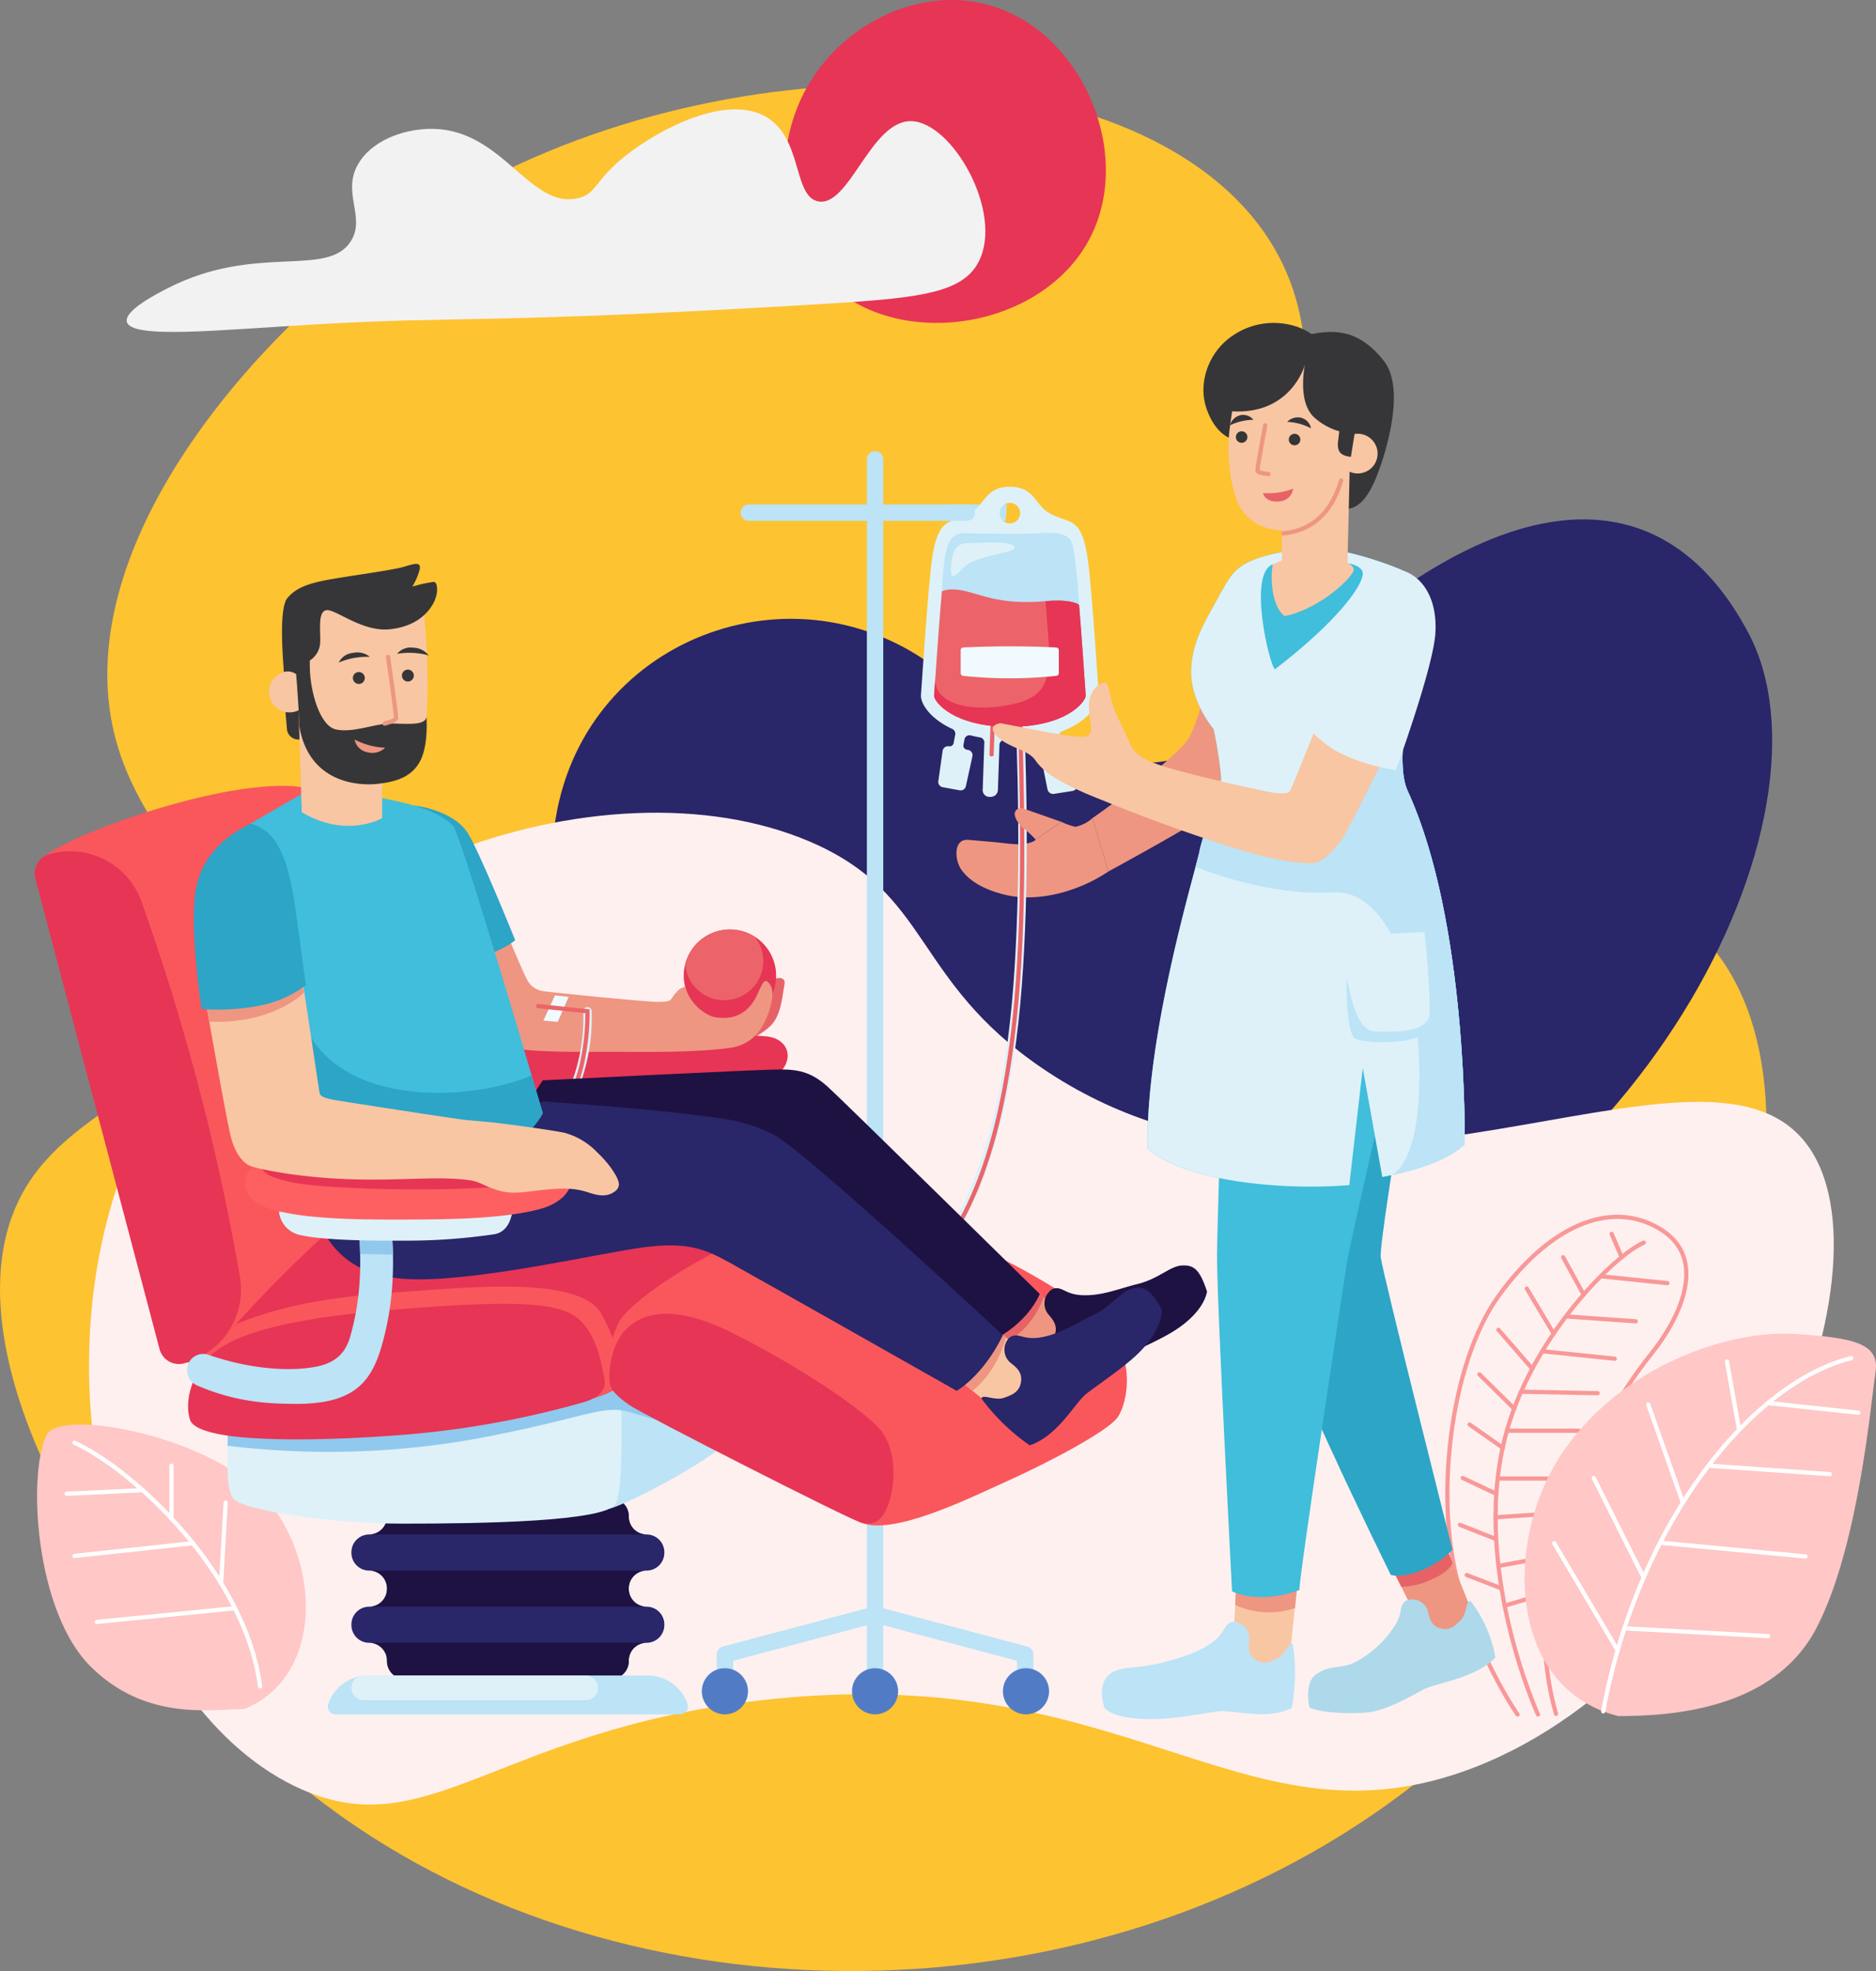 <svg xmlns="http://www.w3.org/2000/svg" xmlns:xlink="http://www.w3.org/1999/xlink" width="444" height="466.565" viewBox="0 0 444 466.565"><rect x="0" y="0" width="444" height="466.565" fill="#808080" stroke="none"/><defs><clipPath id="a"><path d="M469.408,368.681c.718,8.138,1.8,25.251-.957,31.833a10.775,10.775,0,0,1-8.976,6.822v9.693s-8.5,4.907-19.028-1.436l-.786-26s-2.026-18.1.786-20.91S454.09,356.354,469.408,368.681Z" fill="#f8c6a3"/></clipPath><clipPath id="b"><path d="M662.1,313.4c-2,7.055-3.77,18.824-.461,28.048,2.753,7.676,10.732,7.45,10.732,7.45l.067,9.14s4.048,7.532,15.477-.221l.719-30.649s4-10.206,1.366-12.991S677.186,301.936,662.1,313.4Z" fill="#f8c6a3"/></clipPath></defs><g transform="translate(-369.029 -223.353)"><path d="M473.307,272.14c-40.163,24.729-86.983,77.375-77.686,122.87,5.429,26.569,27.238,37.194,22.988,61.039-4.693,26.332-33.94,28.253-45.184,51.526-18.9,39.127,26.012,111.837,80.064,148.237,73.181,49.283,183.095,45.466,254.46-13.476,64.427-53.212,98.8-152.478,67.38-193.422-22.007-28.679-62.168-10.334-88.783-43.6-31.97-39.956,8.851-87.826-18.233-126.833C637.193,233.661,538.332,232.1,473.307,272.14Z" fill="#fdc331"/><path d="M593.246,383.638c-33.822-28.726-85.5-10.212-92.688,33.354q-.155.939-.3,1.9c-9.383,63.8,73.487,148.879,165.492,122.106S805.642,416.137,782.811,373.139s-66.138-31.911-112.452,15.988C644.193,416.189,614.3,401.521,593.246,383.638Z" fill="#292669"/><path d="M401.055,493.106c28.836-64.453,111.336-91.1,159.523-70.585,28.978,12.339,24.3,32.689,55.057,53.645,69.534,47.38,155.651-14.262,180.7,17.646,23.186,29.538-16.191,126.212-81.173,148.935-52.739,18.443-79.65-26.754-165.876-16.94-62.488,7.112-78.639,34.3-108.7,21.175C398.637,628.676,374.862,551.653,401.055,493.106Z" fill="#fff0f0"/><path d="M560.618,242.97c8.539-14.165,25.966-22.715,41.9-18.568,22.237,5.788,34.749,34.54,24.757,54.751-10.879,22.007-45.342,27.622-62.368,10.95C553.087,278.533,551.527,258.049,560.618,242.97Z" fill="#e73555"/><path d="M728.208,629.2s-8.063-11.315-13.56-29.172c-6.376-20.707-2.55-53.909,9.137-70.03s26.139-22.912,38.039-15.8,4.51,21.588-2.032,29.679-33.635,46.056-22.495,85.167" fill="none" stroke="#f99898" stroke-linecap="round" stroke-linejoin="round" stroke-width="1"/><path d="M758.077,517.486c-7.053,3.1-25.579,21.555-32.167,43.691-9.46,31.791,7.119,68.019,7.119,68.019" fill="none" stroke="#f99898" stroke-linecap="round" stroke-linejoin="round" stroke-width="1"/><line x1="15.643" y1="1.616" transform="translate(748.018 525.469)" fill="none" stroke="#f99898" stroke-linecap="round" stroke-linejoin="round" stroke-width="1"/><line x1="16.3" y1="1.146" transform="translate(739.862 534.974)" fill="none" stroke="#f99898" stroke-linecap="round" stroke-linejoin="round" stroke-width="1"/><line x1="16.827" y1="1.734" transform="translate(734.367 543.24)" fill="none" stroke="#f99898" stroke-linecap="round" stroke-linejoin="round" stroke-width="1"/><line x2="18.136" y2="0.35" transform="translate(729.022 552.786)" fill="none" stroke="#f99898" stroke-linecap="round" stroke-linejoin="round" stroke-width="1"/><line x2="17.017" transform="translate(725.669 562.016)" fill="none" stroke="#f99898" stroke-linecap="round" stroke-linejoin="round" stroke-width="1"/><line x2="15.31" transform="translate(723.673 573.341)" fill="none" stroke="#f99898" stroke-linecap="round" stroke-linejoin="round" stroke-width="1"/><line y1="0.792" x2="12.093" transform="translate(722.945 581.719)" fill="none" stroke="#f99898" stroke-linecap="round" stroke-linejoin="round" stroke-width="1"/><line y1="1.724" x2="9.356" transform="translate(723.673 592.311)" fill="none" stroke="#f99898" stroke-linecap="round" stroke-linejoin="round" stroke-width="1"/><line y1="2.354" x2="7.884" transform="translate(725.145 601.083)" fill="none" stroke="#f99898" stroke-linecap="round" stroke-linejoin="round" stroke-width="1"/><line x1="8.244" y1="3.167" transform="translate(716.165 596.18)" fill="none" stroke="#f99898" stroke-linecap="round" stroke-linejoin="round" stroke-width="1"/><line x1="8.578" y1="3.376" transform="translate(714.558 584.301)" fill="none" stroke="#f99898" stroke-linecap="round" stroke-linejoin="round" stroke-width="1"/><line x1="7.921" y1="3.731" transform="translate(715.214 573.209)" fill="none" stroke="#f99898" stroke-linecap="round" stroke-linejoin="round" stroke-width="1"/><line x1="7.892" y1="5.534" transform="translate(716.845 560.553)" fill="none" stroke="#f99898" stroke-linecap="round" stroke-linejoin="round" stroke-width="1"/><line x1="4.858" y1="8.843" transform="translate(738.983 520.952)" fill="none" stroke="#f99898" stroke-linecap="round" stroke-linejoin="round" stroke-width="1"/><line x1="6.35" y1="10.638" transform="translate(730.383 528.378)" fill="none" stroke="#f99898" stroke-linecap="round" stroke-linejoin="round" stroke-width="1"/><line x1="8.007" y1="9.215" transform="translate(723.673 538.127)" fill="none" stroke="#f99898" stroke-linecap="round" stroke-linejoin="round" stroke-width="1"/><line x1="8.215" y1="8.101" transform="translate(719.174 548.681)" fill="none" stroke="#f99898" stroke-linecap="round" stroke-linejoin="round" stroke-width="1"/><line x1="2.369" y1="5.53" transform="translate(750.465 515.422)" fill="none" stroke="#f99898" stroke-linecap="round" stroke-linejoin="round" stroke-width="1"/><path d="M752.042,629.568c12.637,0,36.748-1.557,46.825-20.716s12.955-53.7,14.035-60.54-4.679-8.348-19.433-9.215-40.05,7.022-54.393,27.729S725.731,623.02,752.042,629.568Z" fill="#ffc7c6"/><path d="M807.144,544.845c-23.021,5.676-50.176,37.915-58.682,83.6" fill="none" stroke="#fff" stroke-linecap="round" stroke-miterlimit="10" stroke-width="1"/><line x1="21.384" y1="2.28" transform="translate(787.458 555.472)" fill="none" stroke="#fff" stroke-linecap="round" stroke-miterlimit="10" stroke-width="1"/><line x2="2.882" y2="16.162" transform="translate(777.756 545.651)" fill="none" stroke="#fff" stroke-linecap="round" stroke-miterlimit="10" stroke-width="1"/><line x2="8.203" y2="23.229" transform="translate(759.124 555.799)" fill="none" stroke="#fff" stroke-linecap="round" stroke-miterlimit="10" stroke-width="1"/><line x1="28.678" y1="2.007" transform="translate(773.413 570.29)" fill="none" stroke="#fff" stroke-linecap="round" stroke-miterlimit="10" stroke-width="1"/><line x2="11.522" y2="23.015" transform="translate(746.232 573.209)" fill="none" stroke="#fff" stroke-linecap="round" stroke-miterlimit="10" stroke-width="1"/><line x1="33.872" y1="3.208" transform="translate(762.451 588.571)" fill="none" stroke="#fff" stroke-linecap="round" stroke-miterlimit="10" stroke-width="1"/><line x1="33.991" y1="1.847" transform="translate(753.467 608.794)" fill="none" stroke="#fff" stroke-linecap="round" stroke-miterlimit="10" stroke-width="1"/><line x2="15.01" y2="25.357" transform="translate(736.872 588.647)" fill="none" stroke="#fff" stroke-linecap="round" stroke-miterlimit="10" stroke-width="1"/><path d="M666.723,356.964c-8.493,2.776-11.7,36.058-17.234,42.342s-21.923,17.721-21.923,17.721l3.8,12.609s25.139-13.655,28.424-16.741,11.618-24.415,11.618-24.415Z" fill="#ee9681"/><path d="M614.072,422.114c-.017.084-.093.248-.442.4-2.5,1.1-5.148.612-7.873.319-2.75-.3-5-.444-7.519-.674-3.637-.332-3.314,4.794-1.654,7.1,2.355,3.275,6.5,4.96,10.3,5.894,7.79,1.914,17.548-.813,24.486-5.522,0,0-3.8-12.592-3.8-12.609a8.737,8.737,0,0,1-4.032,2.042,15.825,15.825,0,0,1-3.293-1.166" fill="#ee9681"/><path d="M426.8,627.91c-7.836,0-23.187,2.955-36.324-10.067s-15.007-45.531-10.4-54.857c3.219-6.516,40.323.467,52.73,16.042S445.066,620.528,426.8,627.91Z" fill="#ffc7c6"/><path d="M386.649,564.863c14.05,6.4,40.424,31.018,43.932,57.657" fill="none" stroke="#fff" stroke-linecap="round" stroke-miterlimit="10" stroke-width="1"/><line y1="0.843" x2="17.973" transform="translate(384.825 576.097)" fill="none" stroke="#fff" stroke-linecap="round" stroke-miterlimit="10" stroke-width="1"/><line y2="12.5" transform="translate(409.615 570.29)" fill="none" stroke="#fff" stroke-linecap="round" stroke-miterlimit="10" stroke-width="1"/><line y1="3.014" x2="28.021" transform="translate(386.649 588.647)" fill="none" stroke="#fff" stroke-linecap="round" stroke-miterlimit="10" stroke-width="1"/><line x1="1.071" y2="18.772" transform="translate(421.37 579.028)" fill="none" stroke="#fff" stroke-linecap="round" stroke-miterlimit="10" stroke-width="1"/><line y1="3.246" x2="32.707" transform="translate(391.941 604.038)" fill="none" stroke="#fff" stroke-linecap="round" stroke-miterlimit="10" stroke-width="1"/><path d="M576.134,622.2h0a1.94,1.94,0,0,0,1.939-1.94V332.082a1.94,1.94,0,0,0-1.939-1.94h0a1.94,1.94,0,0,0-1.94,1.94V620.256A1.94,1.94,0,0,0,576.134,622.2Z" fill="#bce3f6"/><path d="M607.1,346.642H546.262a1.939,1.939,0,0,1-1.939-1.939h0a1.939,1.939,0,0,1,1.939-1.94H607.3" fill="#bce3f6"/><path d="M540.595,620.765a1.942,1.942,0,0,0,1.942-1.942v-2.338l34.1-9.067a1.942,1.942,0,0,0-1-3.753L540.1,613.116a1.942,1.942,0,0,0-1.443,1.876v3.831A1.942,1.942,0,0,0,540.595,620.765Z" fill="#bce3f6"/><path d="M611.672,620.765a1.942,1.942,0,0,0,1.942-1.942v-3.831a1.942,1.942,0,0,0-1.442-1.876l-35.539-9.451a1.942,1.942,0,0,0-1,3.753l34.1,9.067v2.338A1.943,1.943,0,0,0,611.672,620.765Z" fill="#bce3f6"/><circle cx="5.458" cy="5.458" r="5.458" transform="translate(570.676 618.237)" fill="#517cc5"/><path d="M535.137,623.694a5.458,5.458,0,1,0,5.458-5.457A5.458,5.458,0,0,0,535.137,623.694Z" fill="#517cc5"/><path d="M617.31,623.694a5.457,5.457,0,1,1-5.458-5.457A5.457,5.457,0,0,1,617.31,623.694Z" fill="#517cc5"/><path d="M595.106,397.222l-.378,2.021a.947.947,0,0,1-1.062.765,1.312,1.312,0,0,0-1.545,1.066l-1.015,7.187a1.274,1.274,0,0,0,1.031,1.431l4.018.737a1.274,1.274,0,0,0,1.474-.98l1.545-7.062a1.273,1.273,0,0,0-1.007-1.523l-.36-.069a.947.947,0,0,1-.754-1.1l.243-1.305a1.2,1.2,0,0,1,1.517-.948q1.029.261,2.158.465a1.224,1.224,0,0,1,1.021,1.235l-.38,10.979a1.619,1.619,0,0,0,1.736,1.861,1.717,1.717,0,0,0,1.862-1.737l.366-10.574a1.21,1.21,0,0,1,1.237-1.175c.4.013.812.021,1.231.021a39.925,39.925,0,0,0,6.241-.467c.385-.06.9-.16,1.378-.258a1.213,1.213,0,0,1,1.548.83c.1.621.176,1.124.176,1.124a1.019,1.019,0,0,1-.805,1.156,1.41,1.41,0,0,0-1.184,1.634l1.544,7.654a1.371,1.371,0,0,0,1.559,1.083l4.339-.691a1.37,1.37,0,0,0,1.144-1.523l-.961-7.716a1.37,1.37,0,0,0-1.567-1.185l-.389.06a1.021,1.021,0,0,1-1.162-.851l-.251-1.605a1.228,1.228,0,0,1,.783-1.323c6.281-2.462,8.8-6.49,8.655-8.557-.221-3.1-1.551-23.263-2.437-30.8s-2.437-9.527-4.874-10.459-4.874-1.5-6.647-3.772-3.1-4.283-7.09-4.283-5.317,2.017-7.089,4.283-4.21,2.84-6.647,3.772-3.988,2.926-4.874,10.459-2.216,27.694-2.437,30.8c-.138,1.922,2.044,5.536,7.4,8.014A1.228,1.228,0,0,1,595.106,397.222Zm10.514-52.407a2.424,2.424,0,1,1,2.424,2.424A2.425,2.425,0,0,1,605.62,344.815Z" fill="#def1f8"/><path d="M591.938,363.355c.552-9.081.981-13.948,5.419-13.805s14.6.28,17.75,0,6.948-.041,7.664,2.393,1.51,10.957,1.647,14.59-10.105,4.817-18.8,4.941S591.938,363.355,591.938,363.355Z" fill="#bce3f6"/><path d="M624.418,366.53c.58,7.1,1.157,15.51,1.433,19.52l.141,1.984c-.135,1.625-4.764,7.372-17.948,7.372s-17.812-5.747-17.948-7.306l.142-2.05c.318-4.63,1.039-15.121,1.7-22.695,0,0,1.631-1.073,5.9,0s8.61,3.187,18.742,2.292C622.829,365.094,624.418,366.53,624.418,366.53Z" fill="#ec6469"/><line y1="7.961" x2="0.284" transform="translate(603.71 393.965)" fill="none" stroke="#ec6469" stroke-linecap="round" stroke-miterlimit="10" stroke-width="1"/><path d="M553.738,539.793c20.935-.626,36.274-13.484,44.676-32.064,9.589-21.205,11.6-45.584,12.365-68.556.462-13.884.238-27.781-.184-41.663" fill="none" stroke="#def1f8" stroke-linecap="round" stroke-miterlimit="10" stroke-width="2"/><path d="M610.449,393.544c.681,25.212,1.151,52.478-1.849,75.864-2.645,20.616-8.243,44.119-24.32,58.651-8.431,7.62-19.27,11.4-30.553,11.734" fill="none" stroke="#ec6469" stroke-linecap="round" stroke-miterlimit="10" stroke-width="1"/><path d="M590.1,388.1l.142-2.05c.044-.632.1-1.381.152-2.209-.465,6.606,9.7,8.477,19.531,5.895,9.352-2.454,7.587-9.928,6.546-24.081.038,0,.072-.005.11-.008,6.252-.553,7.841.883,7.841.883.58,7.1,1.157,15.51,1.433,19.52l.141,1.984c-.135,1.625-4.764,7.372-17.948,7.372S590.232,389.659,590.1,388.1Z" fill="#e73555"/><path d="M596.963,383.336a104.146,104.146,0,0,0,22.091-.008.631.631,0,0,0,.567-.625v-5.455a.629.629,0,0,0-.6-.627q-11.012-.54-22.021,0a.629.629,0,0,0-.6.627v5.462A.63.63,0,0,0,596.963,383.336Z" fill="#f0faff"/><path d="M597.47,351.964c6.844-.319,11.585-.365,11.677,1s-9.214,1.733-12.133,4.835-2.92,2.007-2.92,0S594.629,352.1,597.47,351.964Z" fill="#def1f8"/><path d="M620.241,417.9l-8.691-3.053a2,2,0,0,0-1.395-.136c-2.079.85-.291,3.437.7,4.344a31.291,31.291,0,0,1,3.059,2.775c.054.067.172.2.155.281" fill="#ee9681"/><path d="M540.936,464.7a9.185,9.185,0,0,0,7.849-3.073,19.763,19.763,0,0,0,2.444-4.83,3.953,3.953,0,0,1,.935-1.475,2,2,0,0,1,1.6-.446,1.162,1.162,0,0,1,.85.522,1.631,1.631,0,0,1,.06,1.058c-.544,3.256-.874,7.416-3.349,9.8a16.27,16.27,0,0,1-7.779,3.986" fill="#e76266"/><path d="M552.718,454.3a10.932,10.932,0,1,1-10.932-10.932A10.933,10.933,0,0,1,552.718,454.3Z" fill="#e73555"/><path d="M541.785,443.367a10.924,10.924,0,0,0-10.588,8.258,9.252,9.252,0,1,0,16.446-6.546A10.876,10.876,0,0,0,541.785,443.367Z" fill="#ec6469"/><path d="M487.984,467.614c-7.587,0-12.561,5.425-8.019,10.318,3.934,4.238,20.275,4.812,31.472,4.812s26.5.152,36.325-2.42,9.673-10.9,2.713-11.651S487.984,467.614,487.984,467.614Z" fill="#e73555"/><path d="M542.215,471.331c-1.787.269-3.885.483-6.362.641-8.491.539-13.9.327-27.377.371-11.725.039-18.044-.509-19.682-1.444-3.171-1.811-11.427-12.538-13.4-15.428-2.88-4.221-9.611-36.1-9.611-36.1l4.709-4.135c6.006,2.413,7.738,4.317,9.692,8.627,4.338,9.565,13.022,30.931,13.869,31.869a5.05,5.05,0,0,0,3.464,2.226c3.4.46,24.859,2.6,27.418,2.556,3.552-.064,2.464-.516,4.2-2.307a3.3,3.3,0,0,1,2.03-1.263,11.114,11.114,0,0,0,8.693,7.706" fill="#ee9681"/><path d="M466.974,414.021c4.182.493,9.989,2.429,12.616,6.3S490.964,445.9,490.964,445.9s-4.737,4.286-14.969,5.115Z" fill="#2ca5c6"/><path d="M500.363,458.974l-2.723,5.968,3.4.29,2.568-5.91Z" fill="#f0faff"/><path d="M542.215,471.331a10.136,10.136,0,0,0,7.158-4.91c1.973-3.347,3.142-8.016,2.017-9.829-1.389-2.239-1.938-.28-2.638,1.115s-2.861,8.106-11.169,6.282Z" fill="#ee9681"/><path d="M508.068,462.733c.863,25.874-20.457,48.155-46.8,46.185" fill="none" stroke="#def1f8" stroke-linecap="round" stroke-miterlimit="10" stroke-width="2"/><path d="M461.27,508.918c15.654.786,29.477-5.894,38.664-18.9a40.633,40.633,0,0,0,6.805-14.782,55.378,55.378,0,0,0,1.329-12.507l-11.658-1.214" fill="none" stroke="#ec6469" stroke-linecap="round" stroke-miterlimit="10" stroke-width="1"/><path d="M452.2,590.914v-.126a4.21,4.21,0,0,1,4.21-4.21h0a4.21,4.21,0,0,0,4.21-4.21v-.127a4.21,4.21,0,0,1,4.211-4.21h48.8a4.21,4.21,0,0,1,4.21,4.21v.127a4.21,4.21,0,0,0,4.21,4.21h0a4.21,4.21,0,0,1,4.21,4.21v.126a4.21,4.21,0,0,1-4.21,4.211h0a4.21,4.21,0,0,0-4.21,4.21v.126a4.21,4.21,0,0,0,4.21,4.21h0a4.21,4.21,0,0,1,4.21,4.21v.127a4.21,4.21,0,0,1-4.21,4.21h0a4.21,4.21,0,0,0-4.21,4.21v.126a4.21,4.21,0,0,1-4.21,4.211h-48.8a4.211,4.211,0,0,1-4.211-4.211v-.126a4.21,4.21,0,0,0-4.21-4.21h0a4.21,4.21,0,0,1-4.21-4.21v-.127a4.21,4.21,0,0,1,4.21-4.21h0a4.21,4.21,0,0,0,4.21-4.21v-.126a4.209,4.209,0,0,0-4.21-4.21h0A4.21,4.21,0,0,1,452.2,590.914Z" fill="#292669"/><path d="M522.054,603.671H456.409a4.21,4.21,0,0,0,4.21-4.21v-.126a4.209,4.209,0,0,0-4.21-4.21h65.645a4.21,4.21,0,0,0-4.21,4.21v.126A4.21,4.21,0,0,0,522.054,603.671Z" fill="#1e1242"/><path d="M456.409,586.578a4.21,4.21,0,0,0,4.21-4.21v-.127a4.209,4.209,0,0,1,4.182-4.207h48.861a4.209,4.209,0,0,1,4.182,4.207v.127a4.21,4.21,0,0,0,4.21,4.21c.01,0,.019,0,.028,0H456.409Z" fill="#1e1242"/><path d="M517.844,616.428v.126a4.21,4.21,0,0,1-4.21,4.211h-48.8a4.211,4.211,0,0,1-4.211-4.211v-.126a4.21,4.21,0,0,0-4.21-4.21h65.645A4.21,4.21,0,0,0,517.844,616.428Z" fill="#1e1242"/><path d="M456.123,619.962h66.218a9.936,9.936,0,0,1,9.412,6.752h0A1.846,1.846,0,0,1,530,629.152H448.459a1.846,1.846,0,0,1-1.749-2.438h0A9.937,9.937,0,0,1,456.123,619.962Z" fill="#bce3f6"/><path d="M455.122,625.807H507.67a2.923,2.923,0,0,0,2.922-2.923h0a2.922,2.922,0,0,0-2.922-2.922H455.122a2.923,2.923,0,0,0-2.923,2.922h0A2.923,2.923,0,0,0,455.122,625.807Z" fill="#def1f8"/><path d="M513.25,580.5c4.158-1.057,23.684-11.11,28.491-16.428l-1.834-20.7H480.728l-57.073,19.9Z" fill="#bce3f6"/><path d="M422.99,559.18c0,8.264-.879,16.957,1.556,19.192s20.746,5.643,39.78,5.643,48.1-.482,50.422-4.7,1.113-31.728,1.113-31.728Z" fill="#def1f8"/><path d="M422.886,565.578c.046-2.082.1-4.254.1-6.4l18.709-2.2,39.029-13.611h55.024l4.418,20.7s-15.895-4.646-22.261-6.495-10.889,1.675-36.969,6.495A198.778,198.778,0,0,1,422.886,565.578Z" fill="#90c8ee"/><path d="M378.276,427.167c4.985-5.985,47.867-21.127,63.873-17.144s32.99,92.131,32.99,92.131-37.41,42.3-62.015,43.758C413.126,544.638,378.276,427.167,378.276,427.167Z" fill="#f9575c"/><path d="M380.684,425.551h0a17.954,17.954,0,0,1,21.864,11.3,538,538,0,0,1,23.269,88.827A17.874,17.874,0,0,1,414.681,545.3l-1.557.61a4.759,4.759,0,0,1-6.339-3.215L377.4,431.339A4.76,4.76,0,0,1,380.684,425.551Z" fill="#e73555"/><path d="M509.455,554.358c4.851-1.575,7.637-3.09,13.227-8.3s30.615-31.428,33.943-34.755.752-18.241-16.129-18.7-59.61.068-73.586,6.857-46.223,40.346-48.981,46.153S509.455,554.358,509.455,554.358Z" fill="#e73555"/><path d="M417.929,545.613c.7-1.466,3.274-4.7,6.959-8.826,15.158-6.192,29.924-6.936,45.373-8.052,17.4-1.258,36.679-2.1,41.081,5.609,3.326,5.823,4.882,12.209,4.7,17.061a27.714,27.714,0,0,1-6.588,2.953S415.171,551.419,417.929,545.613Z" fill="#f9575c"/><path d="M414.014,559.448c-1.653-5.09,1.131-13.08,7.126-17.008s17.722-7.2,41.586-9.11,36.87-2.136,42.288,1.523,6.508,12.276,7.054,14.786-1.091,4.418-4.5,5.509a218.61,218.61,0,0,1-42.4,7.781c-20.864,1.667-36.179,1.363-43.73.011C416.686,562.088,414.46,560.82,414.014,559.448Z" fill="#e73555"/><path d="M572.8,583.766c7.7,3.243,26.233-6.056,34.852-9.931,8.511-3.827,23.466-11.529,25.891-14.991s4.579-14.742-3.638-22.342-37.067-25.2-59.412-25.764-52.484,19.875-55.082,25.764-2.917,9.857-2.065,14.282Z" fill="#f9575c"/><path d="M513.349,550.784c-.278-1.572-.142-7.36,2.722-11.4s9.956-8.673,26.048-.627,29.73,17.381,34.5,22.192,4.364,13.266,2.864,17.9-3.682,5.728-6.683,4.91-51.988-25.807-54.822-27.821C514.912,553.765,513.639,552.419,513.349,550.784Z" fill="#e73555"/><path d="M622.341,535.983l-7.232-6.332-11.49,9.4,6.687,5.366a19.152,19.152,0,0,0,8.182-3.681C622.2,537.735,622.341,535.983,622.341,535.983Z" fill="#ee9681"/><path d="M615.109,529.651l.908.795s-2.705,8.184-9.625,10.827l-2.773-2.226Z" fill="#e76266"/><path d="M608.7,541.368c.421-1.058,2.986,1.126,5.06.9s3.856-.624,4.717-2.478c1.023-2.2.085-3.7-1.168-5.129a4.065,4.065,0,0,1,.47-5.951,2.145,2.145,0,0,1,.937-.4c1.973-.266,2.6,1.531,6.7,1.637,4.6.119,8.454-1.576,12.771-2.635,5.184-1.27,7.737-4.3,10.644-4.414,2.646-.1,4.111.771,5.875,6.206-.742,3.655-4.159,7.125-8.418,9.668-3.875,2.312-9.514,4.684-12.835,6.282s-8.427,8.411-15.734,9.432A48.973,48.973,0,0,1,608.7,541.368Z" fill="#1e1242"/><path d="M497.483,479.077s51.312-2.58,56.214-2.58,7.741.942,11.354,4.213,50.058,48.941,50.058,48.941-2.581,6.967-11.87,11.353l-58.831-44.639L484.995,497.9Z" fill="#1e1242"/><path d="M606.392,539.39l6.665,5.208c.088,8.331-3.8,12.234-9.813,11.311l-7.769-6.392Z" fill="#f8c6a3"/><path d="M606.392,539.39l.731.571s-1.889,7.84-7.932,12.613l-3.716-3.057Z" fill="#ee9681"/><path d="M442.442,506.271c2.346,9.545,7.206,19.013,23.016,19.848s45.328-6.126,55.91-7.518,14.759.557,20.329,3.62,53.745,30.353,53.745,30.353,6.216-3.438,10.95-13.184c0,0-47.43-44.181-54.392-47.523s-10.3-3.62-22-5.012-32.518-2.785-32.518-2.785Z" fill="#292669"/><path d="M601.31,554.4c.2-1.12,3.15.515,5.139-.116s3.657-1.372,4.135-3.36c.568-2.362-.648-3.646-2.158-4.8a4.066,4.066,0,0,1-.712-5.927,2.126,2.126,0,0,1,.84-.572c1.882-.65,2.846.989,6.895.282,4.528-.79,7.976-3.214,12-5.1,4.832-2.268,6.737-5.741,9.564-6.427,2.574-.625,4.182-.056,6.984,4.925-.006,3.728-2.671,7.8-6.345,11.138-3.342,3.032-8.4,6.469-11.343,8.691s-6.6,9.908-13.563,12.351A48.96,48.96,0,0,1,601.31,554.4Z" fill="#292669"/><path d="M459.475,412.279c3.3.7,12.707,2.232,16.767,6.56,2.036,2.171,21.241,68,21.241,68s-8.594,19.434-55.041,19.434L432.05,471.8l-3.776-53.471,12.045-6.966S456.177,411.576,459.475,412.279Z" fill="#40bedb"/><path d="M497.483,486.837s-1.021-3.5-2.614-8.9c-14.833,6.33-48.84,8.215-55.249-16,0,0-6.459,6.389-7.935,4.7l.365,5.168,10.392,34.468C488.889,506.271,497.483,486.837,497.483,486.837Z" fill="#2ca5c6"/><path d="M436.6,391.98l.337,3.948a2.709,2.709,0,0,0,2.987,2.463h0l-.228-7.529Z" fill="#363638"/><path d="M469.408,368.681c.718,8.138,1.8,25.251-.957,31.833a10.775,10.775,0,0,1-8.976,6.822v9.693s-8.5,4.907-19.028-1.436l-.786-26s-2.026-18.1.786-20.91S454.09,356.354,469.408,368.681Z" fill="#f8c6a3"/><g clip-path="url(#a)"><path d="M460.052,408.052c-5.921.73-15.964-1.367-17.61-12.416" fill="none" stroke="#ee9681" stroke-linecap="round" stroke-miterlimit="10" stroke-width="1"/></g><circle cx="4.872" cy="4.872" r="4.872" transform="translate(432.698 382.235)" fill="#f8c6a3"/><path d="M439.122,382.944l.243,3.17h2.98v-6.345a.1.1,0,0,1,.046-.086,5.358,5.358,0,0,0,2.421-4.2c.118-2.878-.646-7.461,1.528-7.695s8.4,5.169,14.862,4.523,9.282-4.054,10.457-6.286,1-4.935,0-4.935a34.746,34.746,0,0,0-5.052,1.117,14.471,14.471,0,0,0,1.762-4.113c.294-1.762-1-1.41-3.7-.587s-13.1,2.174-18.152,3.113-7.637,2.115-9.458,4.289-1.314,11.366-.841,17.52A3.274,3.274,0,0,1,439.122,382.944Z" fill="#363638"/><circle cx="1.414" cy="1.414" r="1.414" transform="translate(452.543 382.427)" fill="#363638"/><circle cx="1.414" cy="1.414" r="1.414" transform="translate(464.145 381.856)" fill="#363638"/><path d="M449.2,380.192a17.05,17.05,0,0,1,7.363-1.353,4.7,4.7,0,0,0-4.024-.936A4.111,4.111,0,0,0,449.2,380.192Z" fill="#363638"/><path d="M442.345,381.261c.1,5.846,2.364,13.848,6.126,14.744s9.08-1.223,12.326-1.371c3.279-.149,8.985.819,9.151-1.642,0,0,.542,6.2-1.295,10.135s-5.512,5.25-10.236,5.775-16.358-.257-18.59-13.821l-.109-3.6-.353-5.363Z" fill="#363638"/><path d="M460.183,400.346a17.052,17.052,0,0,1-7.231-1.94,3.8,3.8,0,0,0,3.034,3.015A4.371,4.371,0,0,0,460.183,400.346Z" fill="#ee9681"/><path d="M463.015,378.127a17.052,17.052,0,0,1,7.478.376,4.7,4.7,0,0,0-3.7-1.836A4.113,4.113,0,0,0,463.015,378.127Z" fill="#363638"/><path d="M460.87,378.839s1.976,13.835,1.9,14.5-2.723,1.3-2.723,1.3" fill="none" stroke="#ee9681" stroke-linecap="round" stroke-miterlimit="10" stroke-width="1"/><path d="M439.945,555.666c-6.455,0-14.345-.162-23.885-4.2a4.062,4.062,0,0,1-2.633-4.821,3.824,3.824,0,0,1,4.821-2.633c10.092,3.5,19.444,4.019,25.484,2.868,4.491-.855,7.011-3.014,8.2-7.2,2.164-7.629,2.8-15.316,2.051-24.925a3.884,3.884,0,1,1,7.745-.6c.819,10.565.1,19.091-2.323,27.645-2.115,7.449-5.432,12.008-13.988,13.421A41.568,41.568,0,0,1,439.945,555.666Z" fill="#bce3f6"/><path d="M453.984,514.754c.146,1.88.239,3.663.278,5.409,2.362.066,4.943.125,7.758.17-.039-1.993-.125-4.035-.291-6.179-.005-.066-.026-.126-.034-.191l-7.673-.082A3.9,3.9,0,0,0,453.984,514.754Z" fill="#90c8ee"/><path d="M435.058,510.09a6.277,6.277,0,0,0,5.257,5.65c3.859.888,12.032,1.367,23.745,1.286A142.515,142.515,0,0,0,486,515.513c3.783-.6,4.232-5.169,4.232-5.169Z" fill="#def1f8"/><path d="M436.816,496.9c-7.587,0-12.56,5.426-8.018,10.319,3.933,4.237,20.274,4.812,31.471,4.812s26.5.151,36.325-2.421,9.673-10.894,2.713-11.651S436.816,496.9,436.816,496.9Z" fill="#fe6061"/><path d="M435.036,497.018c-4.93,1.64-6.731,4.315,3.908,6.367,9.345,1.8,55.329,2.933,65.093-2.248Z" fill="#e73555"/><path d="M484.549,488.929c-.836-.075-4.513-.384-5.543-.5-2.772-.308-27.558-4.157-30.329-4.619s-3.849-.924-4-1.694-5.222-34.588-5.222-34.588l-22.7,7.439s5.9,33.923,6.981,37.772,2.925,6.159,4.99,6.774,12.446,3.026,27.841,3.062c10.552.025,17.055-.769,23.829.184,2.4.338,3.709,1.707,7.481,2.608,2.964.708,6.513-.03,9.488-.338,3.692-.383,7.146-.642,10.729.529,2.172.71,4.363,1.342,6.392-.139a2.2,2.2,0,0,0,1.029-1.6c.038-1.274-1.274-3.153-1.979-4.145a27.362,27.362,0,0,0-3.244-3.628,16.736,16.736,0,0,0-7.418-4.483C500.78,490.984,487.32,489.178,484.549,488.929Z" fill="#f8c6a3"/><path d="M439.452,447.53l1.53,10.767s-7.1,7.5-22.386,6.9l-1.841-10.228Z" fill="#ee9681"/><path d="M428.274,418.332c-4.9,2.457-11.62,6.977-13.006,16.214s1.487,27.659,1.487,27.659a53,53,0,0,0,13.548-.77,27.055,27.055,0,0,0,11.1-4.839s-1.277-9.7-2.447-18.01C437.293,426.791,434.689,419.872,428.274,418.332Z" fill="#2ca5c6"/><path d="M593.354,342.763h4.485a1.94,1.94,0,0,1,1.94,1.94h0a1.94,1.94,0,0,1-1.94,1.939h-4.485" fill="#bce3f6"/><path d="M711.084,589.026l5.932,14.868s-.433,6.553-5.236,7.276-9.545-9.1-9.545-9.1l-4.023-8.052Z" fill="#ee9681"/><path d="M698.212,594.019l2.485,4.975a18.012,18.012,0,0,0,7.286-1.821c4.381-1.942,4.8-3.879,4.8-3.879l-1.7-4.268Z" fill="#e76266"/><path d="M717.054,602.319c-1.046-.279-.834,2.919-2.184,4.375s-2.664,2.592-4.568,2.2c-2.264-.469-2.876-2.036-3.255-3.8a3.868,3.868,0,0,0-4.812-3.017,2.034,2.034,0,0,0-.833.491c-1.323,1.357-.3,2.851-2.553,6.049a24.5,24.5,0,0,1-9.26,8.259c-3.248,1.6-6,.457-9.293,2.985-1.822,1.4-1.952,5.043-1.345,7.679,3.212,1.507,12.015,1.626,15.254.909,4.192-.928,8.516-3.492,11.621-5.122s12.188-2.593,17.114-7.594A30.257,30.257,0,0,0,717.054,602.319Z" fill="#add9ea"/><path d="M709.228,435.228s-13.986,81.493-13.422,85.724,16.981,69.223,16.981,69.223c-3.355,3.673-10.232,6.929-14.575,6.005,0,0-28.693-57.883-29.957-69.9-1.738-16.528,0-92.312,0-92.312Z" fill="#2ca5c6"/><path d="M676.091,598.334l-1.645,15.648s-2.633,6.016-7.4,5.064-5.886-11.8-5.886-11.8l.45-8.912Z" fill="#f8c6a3"/><path d="M676.091,598.334l-.558,5.657a19.094,19.094,0,0,1-14.169-.732l.249-4.925Z" fill="#ee9681"/><path d="M659.794,434.839s-2.633,74.518-2.731,85.218,3.563,79.976,3.563,79.976,5.98,3.282,15.945-.3c-.274-1.885,10.073-69.723,11.132-76.837s19.7-86.644,19.7-86.644Z" fill="#40bedb"/><path d="M675.017,612.513c-.889-.617-1.776,2.463-3.54,3.374s-3.386,1.532-5.044.514c-1.969-1.21-2.013-2.892-1.769-4.682a3.868,3.868,0,0,0-3.5-4.473,2.023,2.023,0,0,0-.95.179c-1.705.827-1.254,2.578-4.457,4.822-3.582,2.51-7.427,3.533-11.514,4.623-5.076,1.352-9.079.942-11.576,2.136-2.073.99-3.731,3.391-2.273,8.629,2.508,2.508,8.732,2.8,13.447,2.581,4.289-.2,10.008-1.285,13.482-1.763s11.1,2.241,17.437-.789A46.6,46.6,0,0,0,675.017,612.513Z" fill="#bce3f6"/><path d="M705.559,366.535a8.811,8.811,0,0,0-5.308-8.5,83.557,83.557,0,0,0-14.721-4.456c-5.361-1.052-14.677.275-19.708,2.266s-5.85,4.245-9.308,10.46c-3.047,5.475-5.039,9.1-5.532,14.791-.681,7.864,5.277,14.85,5.277,14.85a99.543,99.543,0,0,1,1.792,11.581c.059,1.682-4.561,14.015-5.139,17.322-.671,3.84-12.763,42.921-12.273,70.322,8.136,7.524,30.719,10.086,47.733,8.711l3.186-27.716,4.628,25.789c8.843-1.686,16.121-4.4,19.488-7.791,0,0,.888-52.2-13.488-83.589-3.158-6.894.629-23.525,2.214-29.708a24.517,24.517,0,0,0,.75-5.017Z" fill="#40bedb"/><path d="M704.4,380.87c.2-.777.354-1.563.478-2.354-.126.277-16.3,35.9-23.56,40.562-7.286,4.678-27.471,2.622-27.471,2.622l-1.86,6.848s16.678,7.032,32.644,6.035c10.438-.652,19.384,14.167,20.253,39.547.743,21.707-4.72,26.423-6.318,27.335,7.755-1.7,14.049-4.213,17.108-7.3,0,0,.888-52.2-13.488-83.589C699.028,403.684,702.815,387.053,704.4,380.87Z" fill="#40bedb"/><path d="M687.893,444.832l18.28-.875s2.545,22.455.3,24c-3.582,2.462-12.759,2.556-16.649,1.332C687.051,468.415,687.893,444.832,687.893,444.832Z" fill="#40bedb"/><path d="M706.473,467.955c.532-.366.793-1.915.885-4.055h0c-1.17,3.719-7.231,3.781-12.886,3.6-4.267-.138-5.539-7.552-6.682-12.409-.32,5.273.52,13.721,2.034,14.2C693.714,470.512,702.891,470.418,706.473,467.955Z" fill="#40bedb"/><path d="M687.94,356.654s3.484.486,3.614,2.358c.181,2.613-5.418,10.947-20.751,22.751-1.239-.475-6.547-22.584-.558-24.82Z" fill="#40bedb"/><path d="M705.559,366.535a8.811,8.811,0,0,0-5.308-8.5,83.557,83.557,0,0,0-14.721-4.456c-5.361-1.052-14.677.275-19.708,2.266s-5.85,4.245-9.308,10.46c-3.047,5.475-5.039,9.1-5.532,14.791-.681,7.864,5.277,14.85,5.277,14.85a99.543,99.543,0,0,1,1.792,11.581c.059,1.682-4.561,14.015-5.139,17.322-.671,3.84-12.763,42.921-12.273,70.322,8.136,7.524,30.719,10.086,47.733,8.711l3.186-27.716,4.628,25.789c8.843-1.686,16.121-4.4,19.488-7.791,0,0,.888-52.2-13.488-83.589-3.158-6.894.629-23.525,2.214-29.708a24.517,24.517,0,0,0,.75-5.017Z" fill="#def1f8"/><path d="M704.4,380.87c.2-.777.354-1.563.478-2.354-.126.277-16.3,35.9-23.56,40.562-7.286,4.678-27.471,2.622-27.471,2.622l-1.86,6.848s16.678,7.032,32.644,6.035c10.438-.652,19.384,14.167,20.253,39.547.743,21.707-4.72,26.423-6.318,27.335,7.755-1.7,14.049-4.213,17.108-7.3,0,0,.888-52.2-13.488-83.589C699.028,403.684,702.815,387.053,704.4,380.87Z" fill="#bce3f6"/><path d="M687.893,444.832l18.28-.875s2.545,22.455.3,24c-3.582,2.462-12.759,2.556-16.649,1.332C687.051,468.415,687.893,444.832,687.893,444.832Z" fill="#def1f8"/><path d="M706.473,467.955c.532-.366.793-1.915.885-4.055h0c-1.17,3.719-7.231,3.781-12.886,3.6-4.267-.138-5.539-7.552-6.682-12.409-.32,5.273.52,13.721,2.034,14.2C693.714,470.512,702.891,470.418,706.473,467.955Z" fill="#bce3f6"/><path d="M687.94,356.654s3.484.486,3.614,2.358c.181,2.613-5.418,10.947-20.751,22.751-1.239-.475-6.547-22.584-.558-24.82Z" fill="#40bedb"/><path d="M684.079,386.673s-9.35,23.257-9.721,23.9-1.863.741-4.5.325-21.179-4.63-26.224-6.4c-2.5-.88-5.862-2.042-7.067-4.913s-2.286-4.79-3.585-7.729c-1.431-3.24-1.263-6.951-2.526-6.893-1.556.071-4.124,2.372-3.661,6.541.2,1.831.35,3.27.45,4.309a1.8,1.8,0,0,1-1.9,1.966,44.009,44.009,0,0,1-4.894-.505c-5.222-.837-14.626-2.742-14.626-2.742s-3.7.45-.589,3.345c2.762,2.572,7.119,2.9,8.88,5.493s5.513,5.235,14.083,8.708,16.063,6.472,29.971,11.07,19.34,4.479,21.389,4.544,4.938-2.559,7.068-5.709S699.423,396.9,699.423,396.9Z" fill="#f8c6a3"/><path d="M699.82,358.092c5.862,1.14,9.469,6.994,8.918,15.239s-9.331,32.289-9.331,32.289a46.88,46.88,0,0,1-11.563-3.229,23.937,23.937,0,0,1-8.677-6.284s6.412-16.773,9-23.732C691.832,362.5,693.985,358.208,699.82,358.092Z" fill="#def1f8"/><path d="M688.242,343.773c2.334-.386,4.608-2.441,6.822-8.211s6.6-20.37,1.448-26.833c-5.616-7.038-11.359-8.074-20.028-5.553v40.6Z" fill="#363638"/><path d="M662.1,313.4c-2,7.055-3.77,18.824-.461,28.048,2.753,7.676,10.732,7.45,10.732,7.45l.067,9.14s4.048,7.532,15.477-.221l.719-30.649s4-10.206,1.366-12.991S677.186,301.936,662.1,313.4Z" fill="#f8c6a3"/><g clip-path="url(#b)"><path d="M669.92,349.645c6.217.366,13.486-2.091,16.51-12.546" fill="none" stroke="#ee9681" stroke-linecap="round" stroke-miterlimit="10" stroke-width="1"/></g><path d="M695.062,330.86a4.7,4.7,0,1,0-4.824,4.563A4.7,4.7,0,0,0,695.062,330.86Z" fill="#f8c6a3"/><path d="M668.468,324.039s-1.883,10.067-1.83,10.707,2.6.816,2.6.816" fill="none" stroke="#ee9681" stroke-linecap="round" stroke-miterlimit="10" stroke-width="1"/><path d="M676.78,327.435a1.363,1.363,0,1,0-1.4,1.324A1.363,1.363,0,0,0,676.78,327.435Z" fill="#363638"/><path d="M664.255,326.846a1.363,1.363,0,1,0-1.4,1.324A1.362,1.362,0,0,0,664.255,326.846Z" fill="#363638"/><path d="M679.3,324.729a13.489,13.489,0,0,0-5.625-1.519,3.515,3.515,0,0,1,3.227-.99A3.183,3.183,0,0,1,679.3,324.729Z" fill="#363638"/><path d="M665.681,322.728a13.254,13.254,0,0,0-5.576,1.311,3.457,3.457,0,0,1,2.331-2.363A3.128,3.128,0,0,1,665.681,322.728Z" fill="#363638"/><path d="M667.939,340.059a16.423,16.423,0,0,0,7.141-1.035,3.44,3.44,0,0,1-3.194,3.01C668.435,342.445,667.939,340.059,667.939,340.059Z" fill="#e76266"/><path d="M689.63,326.034l-.883,5.467c-2.3-.3-3.184-1.017-3.074-3.33l.325-2.726a14.809,14.809,0,0,1-6.145-3.492c-4.417-4.491-1.433-14.913-1.433-14.913s2.841-1.708,9.306,3.076S691.616,323.68,689.63,326.034Z" fill="#363638"/><path d="M677.824,309.831s-3.23,11.709-17.187,10.888c0,0-.755,4.832-.778,6.225,0,0-3.316-1.183-5.276-6.831-2.045-5.9.341-12.716,5.083-16.5,8.538-6.821,19.288-3.192,21.652.754l-1.8,4.229Z" fill="#363638"/><path d="M673.1,369.2c-2.464-1.6-3.653-7.376-2.852-12.26l3.072-1.311,14.623,1.022s1.34.366,1.479,1.506C689.59,359.57,681.822,367.372,673.1,369.2Z" fill="#f8c6a3"/><path d="M452.01,280.525c3.825-5.891-2.556-11.879,2.192-18.994,3.658-5.481,11.388-7.837,17.533-7.67,16.41.444,22.7,18.91,33.969,16.437,4.654-1.022,3.9-4.243,11.654-10.3,7.951-6.206,23.363-14.233,32.689-9.153,9.041,4.925,6.578,19.018,12.638,20.18,7.35,1.409,12.392-19.05,21.916-18.994,9.745.058,22.025,21.577,16.072,33.239-4.006,7.848-14.994,8.735-40.179,10.228-77.623,4.6-81.474,2.594-116.624,4.634-23.355,1.355-43.853,3.529-44.823-.616-.633-2.7,7.35-6.76,9.862-8.036C429.681,280.929,446.4,289.162,452.01,280.525Z" fill="#f3f2f2"/></g></svg>